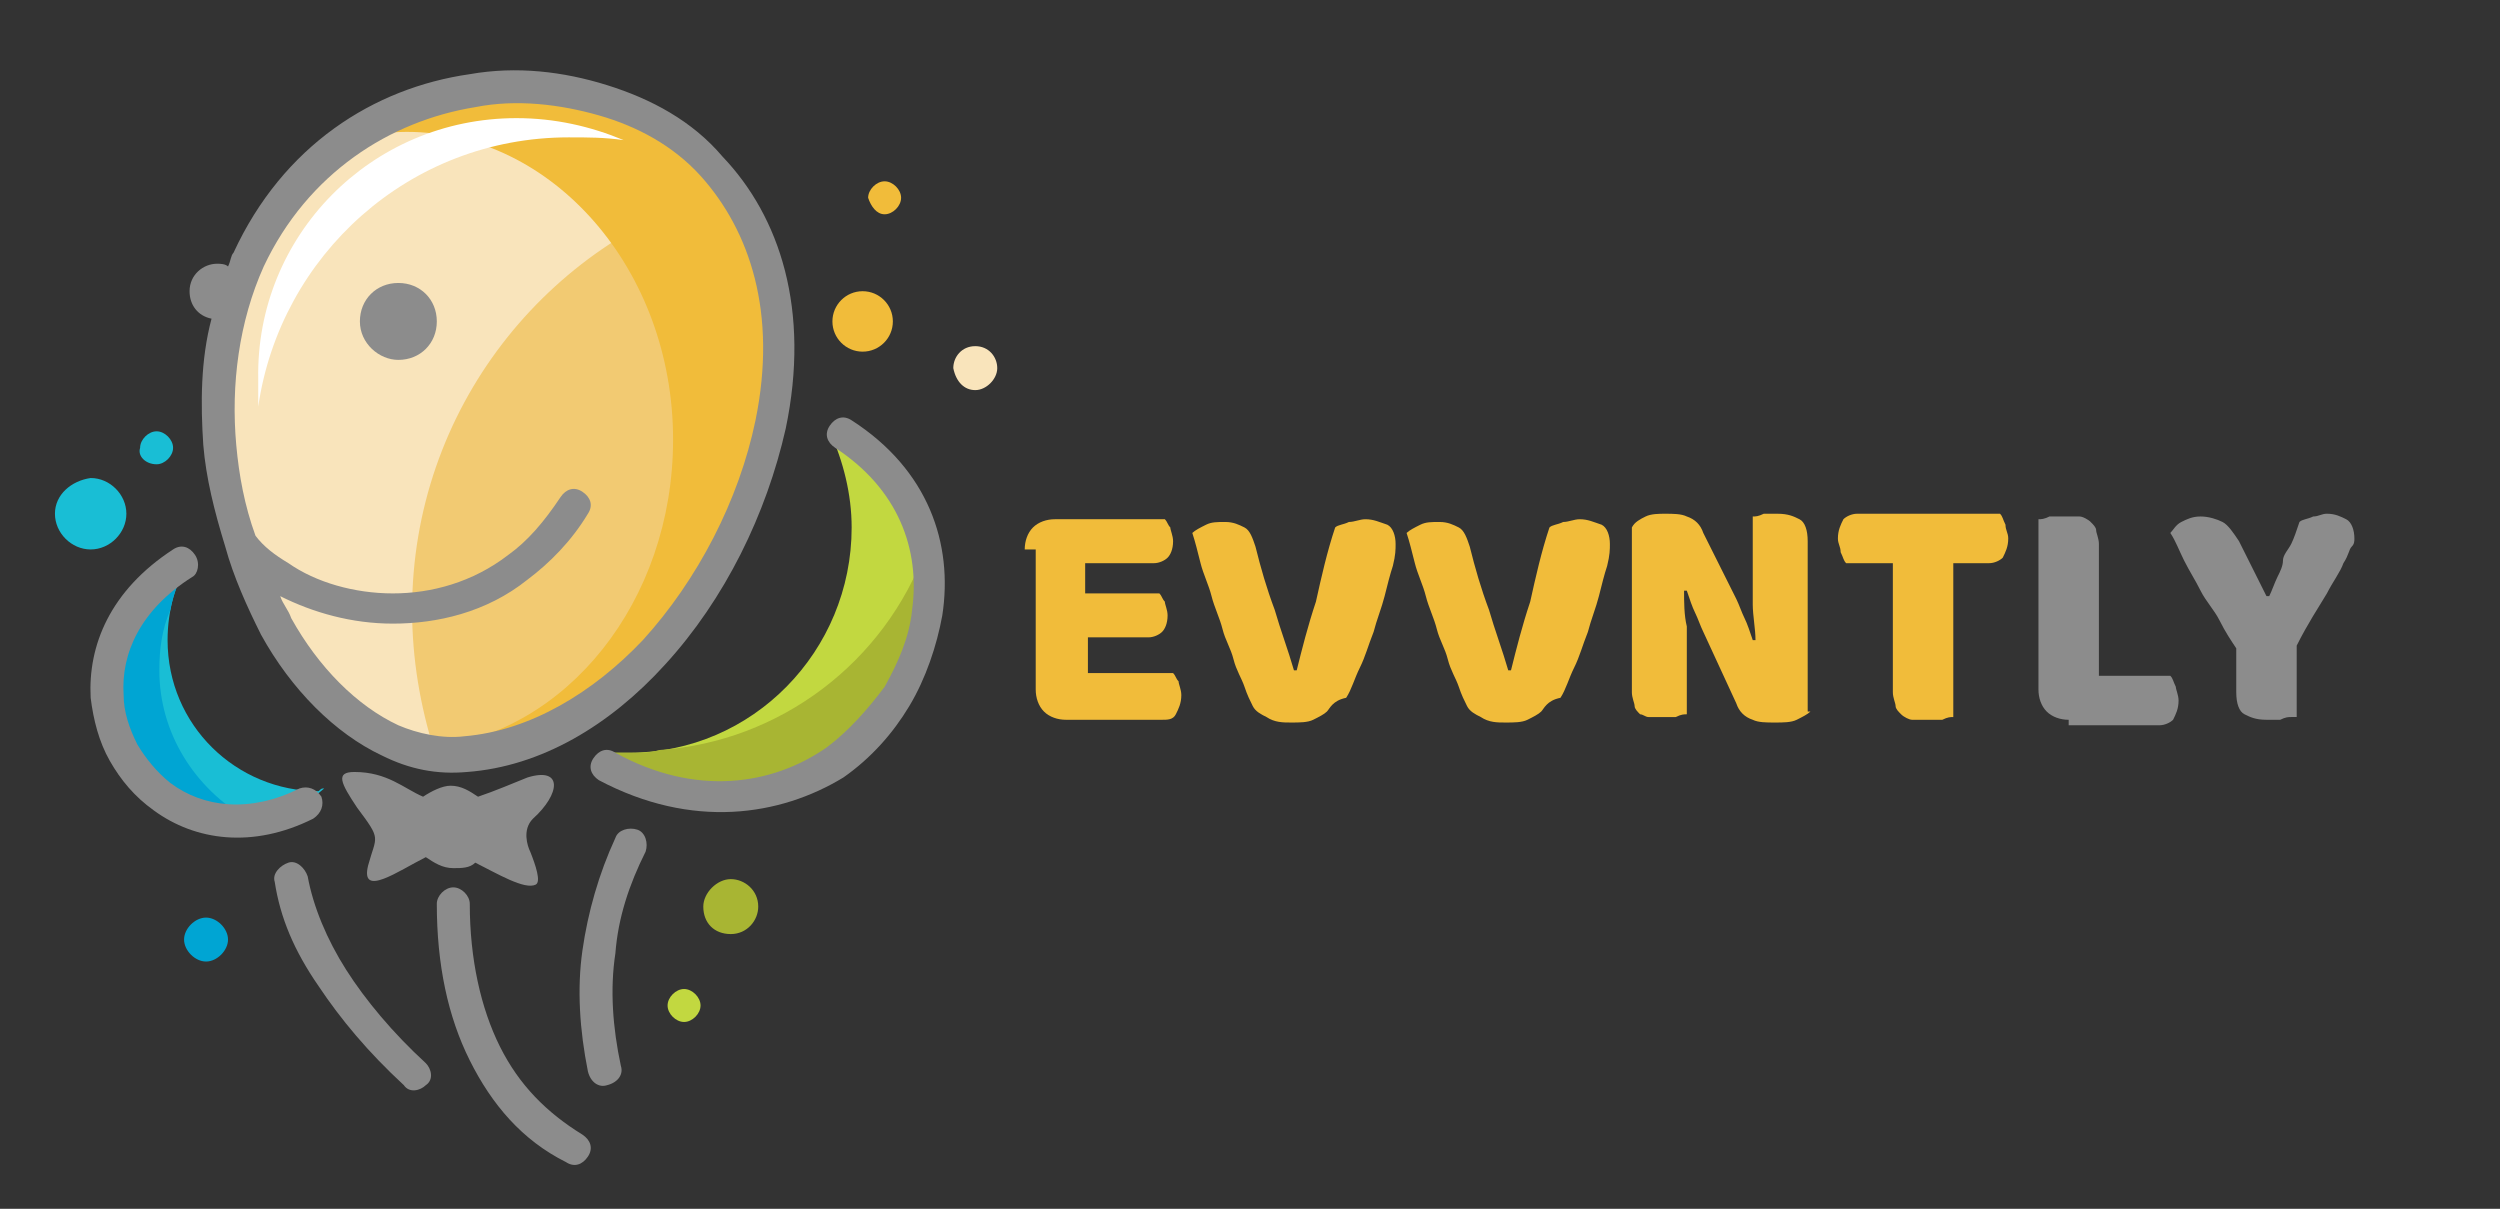 <?xml version="1.0" encoding="utf-8"?>
<!-- Generator: Adobe Illustrator 24.0.3, SVG Export Plug-In . SVG Version: 6.00 Build 0)  -->
<svg version="1.1" id="Layer_1" xmlns="http://www.w3.org/2000/svg" xmlns:xlink="http://www.w3.org/1999/xlink" x="0px" y="0px"
	 viewBox="0 0 91 44" style="enable-background:new 0 0 91 44;" xml:space="preserve">
<rect x="0" y="0" width="91" height="44" fill="#333333" stroke="none"/>
<style type="text/css">
	.st0{fill-rule:evenodd;clip-rule:evenodd;fill:#19BED5;}
	.st1{fill-rule:evenodd;clip-rule:evenodd;fill:#00A5D3;}
	.st2{fill-rule:evenodd;clip-rule:evenodd;fill:#C2D840;}
	.st3{fill-rule:evenodd;clip-rule:evenodd;fill:#A8B533;}
	.st4{fill-rule:evenodd;clip-rule:evenodd;fill:#F9E4BB;}
	.st5{fill-rule:evenodd;clip-rule:evenodd;fill:#F2CA72;}
	.st6{fill-rule:evenodd;clip-rule:evenodd;fill:#F1BC3A;}
	.st7{fill-rule:evenodd;clip-rule:evenodd;fill:#8C8C8C;}
	.st8{fill-rule:evenodd;clip-rule:evenodd;fill:#FFFFFF;}
	.st9{fill:#F1BC3A;}
	.st10{fill:#8C8C8C;}
</style>
<g>
	<g>
		<path class="st0" d="M11.8,28.7c-0.8,0.7-1.9,1.1-3,1.1c-2.7,0-4.9-2.2-4.9-4.9c0-2.1,1.2-3.8,3-4.5c-0.5,0.8-0.8,1.8-0.8,2.9
			c0,3.1,2.5,5.5,5.5,5.5C11.7,28.7,11.7,28.7,11.8,28.7z"/>
		<path class="st1" d="M9,29.8c-0.1,0-0.2,0-0.2,0c-2.7,0-4.9-2.2-4.9-4.9c0-2.1,1.2-3.8,3-4.5c-0.3,0.5-0.6,1.2-0.7,1.8
			c-0.3,0.7-0.4,1.4-0.4,2.2C5.8,26.7,7.1,28.7,9,29.8z"/>
		<path class="st2" d="M22.1,27.4c0.3,0,0.5,0,0.8,0c4.5,0,8.1-3.7,8.1-8.2c0-1.2-0.3-2.4-0.8-3.5c4.8,1.9,4.2,7.7,1,11.1
			C29.1,29.1,24.3,29.9,22.1,27.4z"/>
		<path class="st3" d="M22.1,27.4c0.3,0,0.5,0,0.8,0c0.4,0,0.8,0,1.1-0.1c4.4-0.3,8.2-3.2,9.7-7.3c0.3,2.3-0.7,4.9-2.4,6.8
			C29.1,29.1,24.3,29.9,22.1,27.4z"/>
		<path class="st4" d="M16.9,27.3c2.5-0.2,4.8-1.6,6.7-3.7c2.1-2.3,3.6-5.3,4.3-8.3c0.9-4.1-0.2-7.2-2.1-9.2
			c-1.1-1.1-2.4-1.9-3.9-2.3c-1.5-0.5-3.1-0.6-4.6-0.3c-3.2,0.5-6.3,2.4-8,6c-1,2.1-1.3,4.4-1,6.7c0.3,3.8,2.5,9,6.1,10.6
			C15.1,27.2,16,27.3,16.9,27.3z"/>
		<path class="st5" d="M16.9,27.3c2.5-0.2,4.8-1.6,6.7-3.7c2.1-2.3,3.6-5.3,4.3-8.3c0.7-3.6,0.1-6.4-1.4-8.4
			c-6.6,1.9-11.5,8-11.5,15.3c0,1.8,0.3,3.5,0.8,5.1C16.1,27.3,16.5,27.3,16.9,27.3z"/>
		<path class="st6" d="M16.9,27.3c2.5-0.2,4.8-1.6,6.7-3.7c2.1-2.3,3.6-5.3,4.3-8.3c0.9-4.1-0.2-7.2-2.1-9.2
			c-1.1-1.1-2.4-1.9-3.9-2.3c-1.5-0.5-3.1-0.6-4.6-0.3C15.8,3.6,14.3,4.1,13,5c0.6-0.1,1.2-0.2,1.8-0.2c5.3,0,9.7,5,9.7,11.2
			c0,5.9-3.9,10.7-8.8,11.2C16.1,27.3,16.5,27.3,16.9,27.3z"/>
		<path class="st7" d="M8.2,19.9C8.2,19.9,8.1,19.9,8.2,19.9c-0.4-1.3-0.7-2.5-0.8-3.7c-0.1-1.5-0.1-3.1,0.3-4.6
			c-0.5-0.1-0.8-0.5-0.8-1c0-0.6,0.5-1,1-1c0.1,0,0.3,0,0.4,0.1c0.1-0.2,0.1-0.4,0.2-0.5c1.8-3.9,5.1-6,8.6-6.5
			c1.7-0.3,3.4-0.1,5,0.4c1.6,0.5,3.1,1.3,4.2,2.6c2.1,2.2,3.2,5.6,2.3,9.9c-0.7,3.1-2.2,6.2-4.4,8.6c-2,2.2-4.5,3.7-7.2,3.9
			c-1.1,0.1-2.1-0.1-3.1-0.6c-1.7-0.8-3.3-2.4-4.4-4.4C9,22.1,8.5,21,8.2,19.9L8.2,19.9z M16.9,26.8c2.4-0.2,4.7-1.6,6.5-3.5
			c2-2.2,3.5-5.1,4.1-8c0.8-3.9-0.2-6.9-2-8.9c-1-1.1-2.3-1.8-3.7-2.2c-1.4-0.4-3-0.6-4.5-0.3c-3.1,0.5-6.1,2.4-7.7,5.8
			c-0.9,2-1.2,4.3-1,6.5c0.1,1.1,0.3,2.2,0.7,3.3c0.3,0.4,0.7,0.7,1.2,1c1,0.7,2.4,1.1,3.8,1.1c1.4,0,2.9-0.4,4.2-1.4
			c0.7-0.5,1.3-1.2,1.9-2.1c0.2-0.3,0.5-0.4,0.8-0.2c0.3,0.2,0.4,0.5,0.2,0.8c-0.6,1-1.4,1.8-2.2,2.4c-1.5,1.2-3.3,1.6-4.9,1.6
			c-1.5,0-2.9-0.4-4.1-1c0.1,0.3,0.3,0.5,0.4,0.8c1,1.8,2.4,3.2,3.9,3.9C15.2,26.7,16.1,26.9,16.9,26.8z"/>
		<path class="st7" d="M14.5,13.1c0.8,0,1.4-0.6,1.4-1.4s-0.6-1.4-1.4-1.4s-1.4,0.6-1.4,1.4S13.8,13.1,14.5,13.1z"/>
		<path class="st7" d="M16.4,28.6c0.4,0,0.7,0.2,1,0.4c0.6-0.2,1.3-0.5,1.8-0.7c1.3-0.4,1.2,0.6,0.2,1.5c-0.4,0.4-0.2,1-0.1,1.2
			c0.2,0.5,0.4,1.1,0.2,1.2c-0.4,0.2-1.4-0.4-2.2-0.8c-0.2,0.2-0.5,0.2-0.8,0.2c-0.4,0-0.7-0.2-1-0.4c-1,0.5-2.4,1.5-2.1,0.3
			c0.3-1.1,0.5-0.9-0.4-2.1c-0.6-0.9-0.8-1.3-0.1-1.3c1.2,0,1.8,0.6,2.5,0.9C15.7,28.8,16.1,28.6,16.4,28.6z"/>
		<path class="st7" d="M15.9,32.9c0-0.3,0.3-0.6,0.6-0.6c0.3,0,0.6,0.3,0.6,0.6c0,2,0.4,3.8,1.1,5.2c0.7,1.4,1.7,2.4,3,3.2
			c0.3,0.2,0.4,0.5,0.2,0.8c-0.2,0.3-0.5,0.4-0.8,0.2c-1.6-0.8-2.7-2.1-3.5-3.7C16.3,37,15.9,35.1,15.9,32.9z"/>
		<path class="st7" d="M21.8,28.4c-0.3-0.2-0.4-0.5-0.2-0.8c0.2-0.3,0.5-0.4,0.8-0.2c2.9,1.6,5.7,1.2,7.7-0.2
			c0.8-0.6,1.5-1.4,2.1-2.2c0.5-0.9,0.9-1.8,1-2.8c0.3-2.2-0.5-4.4-2.8-5.9c-0.3-0.2-0.4-0.5-0.2-0.8c0.2-0.3,0.5-0.4,0.8-0.2
			c2.8,1.8,3.7,4.5,3.3,7.1c-0.2,1.1-0.6,2.3-1.2,3.3c-0.6,1-1.4,1.9-2.4,2.6C28.4,29.7,25.2,30.2,21.8,28.4z"/>
		<path class="st7" d="M10.9,28.7c0.3-0.1,0.6,0,0.8,0.3c0.1,0.3,0,0.6-0.3,0.8c-2.2,1.1-4.3,0.8-5.8-0.3C4.9,29,4.4,28.4,4,27.7
			c-0.4-0.7-0.6-1.5-0.7-2.3c-0.1-1.9,0.7-3.9,3-5.4c0.3-0.2,0.6-0.1,0.8,0.2C7.3,20.5,7.2,20.9,7,21c-1.9,1.2-2.6,2.8-2.5,4.3
			c0,0.6,0.2,1.2,0.5,1.8c0.3,0.5,0.7,1,1.2,1.4C7.4,29.4,9.1,29.6,10.9,28.7z"/>
		<path class="st7" d="M10,32.1c-0.1-0.3,0.2-0.6,0.5-0.7c0.3-0.1,0.6,0.2,0.7,0.5c0.2,1.1,0.7,2.3,1.4,3.4c0.7,1.1,1.7,2.3,2.9,3.4
			c0.2,0.2,0.3,0.6,0,0.8c-0.2,0.2-0.6,0.3-0.8,0c-1.3-1.2-2.3-2.4-3.1-3.6C10.7,34.6,10.2,33.4,10,32.1z"/>
		<path class="st7" d="M22.6,38.8c0.1,0.3-0.1,0.6-0.5,0.7c-0.3,0.1-0.6-0.1-0.7-0.5c-0.3-1.5-0.4-3-0.2-4.4
			c0.2-1.4,0.6-2.8,1.2-4.1c0.1-0.3,0.5-0.4,0.8-0.3c0.3,0.1,0.4,0.5,0.3,0.8c-0.6,1.2-1,2.4-1.1,3.7C22.2,36,22.3,37.4,22.6,38.8z"
			/>
		<path class="st8" d="M18.8,4.3c1.4,0,2.7,0.3,3.9,0.8C22,5,21.4,5,20.7,5c-5.8,0-10.5,4.3-11.3,9.8c0-0.3,0-0.6,0-1
			C9.3,8.6,13.5,4.3,18.8,4.3z"/>
		<path class="st0" d="M3.3,20c0.7,0,1.3-0.6,1.3-1.3c0-0.7-0.6-1.3-1.3-1.3C2.6,17.5,2,18,2,18.7C2,19.4,2.6,20,3.3,20z"/>
		<path class="st4" d="M35.5,14.2c0.4,0,0.8-0.4,0.8-0.8c0-0.4-0.3-0.8-0.8-0.8s-0.8,0.4-0.8,0.8C34.8,13.9,35.1,14.2,35.5,14.2z"/>
		<circle class="st6" cx="31.4" cy="11.7" r="1.1"/>
		<path class="st3" d="M26.6,34c0.6,0,1-0.5,1-1c0-0.6-0.5-1-1-1s-1,0.5-1,1C25.6,33.6,26,34,26.6,34z"/>
		<path class="st1" d="M7.5,35c0.4,0,0.8-0.4,0.8-0.8c0-0.4-0.4-0.8-0.8-0.8c-0.4,0-0.8,0.4-0.8,0.8C6.7,34.6,7.1,35,7.5,35z"/>
		<path class="st2" d="M24.9,37.2c0.3,0,0.6-0.3,0.6-0.6c0-0.3-0.3-0.6-0.6-0.6c-0.3,0-0.6,0.3-0.6,0.6
			C24.3,36.9,24.6,37.2,24.9,37.2z"/>
		<path class="st6" d="M32.2,7.8c0.3,0,0.6-0.3,0.6-0.6c0-0.3-0.3-0.6-0.6-0.6c-0.3,0-0.6,0.3-0.6,0.6C31.7,7.5,31.9,7.8,32.2,7.8z"
			/>
		<path class="st0" d="M5.7,16.9c0.3,0,0.6-0.3,0.6-0.6c0-0.3-0.3-0.6-0.6-0.6c-0.3,0-0.6,0.3-0.6,0.6C5,16.6,5.3,16.9,5.7,16.9z"/>
	</g>
	<g>
		<path class="st9" d="M37.3,20c0-0.3,0.1-0.6,0.3-0.8c0.2-0.2,0.5-0.3,0.8-0.3h4c0.1,0.1,0.1,0.2,0.2,0.3c0,0.1,0.1,0.3,0.1,0.5
			c0,0.3-0.1,0.5-0.2,0.6c-0.1,0.1-0.3,0.2-0.5,0.2h-2.5v1.1h2.7c0.1,0.1,0.1,0.2,0.2,0.3c0,0.1,0.1,0.3,0.1,0.5
			c0,0.3-0.1,0.5-0.2,0.6c-0.1,0.1-0.3,0.2-0.5,0.2h-2.2v1.3h3.1c0.1,0.1,0.1,0.2,0.2,0.3c0,0.1,0.1,0.3,0.1,0.5
			c0,0.3-0.1,0.5-0.2,0.7s-0.3,0.2-0.5,0.2h-3.5c-0.3,0-0.6-0.1-0.8-0.3c-0.2-0.2-0.3-0.5-0.3-0.8V20z"/>
		<path class="st9" d="M48.3,25.9c-0.1,0.1-0.3,0.2-0.5,0.3c-0.2,0.1-0.5,0.1-0.8,0.1c-0.3,0-0.6,0-0.9-0.2
			c-0.2-0.1-0.4-0.2-0.5-0.4c-0.1-0.2-0.2-0.4-0.3-0.7c-0.1-0.3-0.3-0.6-0.4-1c-0.1-0.4-0.3-0.7-0.4-1.1c-0.1-0.4-0.3-0.8-0.4-1.2
			c-0.1-0.4-0.3-0.8-0.4-1.2c-0.1-0.4-0.2-0.8-0.3-1.1c0.1-0.1,0.3-0.2,0.5-0.3c0.2-0.1,0.4-0.1,0.7-0.1c0.3,0,0.5,0.1,0.7,0.2
			c0.2,0.1,0.3,0.4,0.4,0.7c0.2,0.8,0.4,1.5,0.7,2.3c0.2,0.7,0.5,1.5,0.7,2.2h0.1c0.2-0.8,0.4-1.6,0.7-2.5c0.2-0.9,0.4-1.8,0.7-2.7
			c0.1-0.1,0.3-0.1,0.5-0.2c0.2,0,0.4-0.1,0.6-0.1c0.3,0,0.5,0.1,0.8,0.2c0.2,0.1,0.3,0.4,0.3,0.7c0,0.2,0,0.4-0.1,0.8
			c-0.1,0.3-0.2,0.7-0.3,1.1c-0.1,0.4-0.3,0.9-0.4,1.3c-0.2,0.5-0.3,0.9-0.5,1.3c-0.2,0.4-0.3,0.8-0.5,1.1
			C48.5,25.5,48.4,25.8,48.3,25.9z"/>
		<path class="st9" d="M56.1,25.9c-0.1,0.1-0.3,0.2-0.5,0.3c-0.2,0.1-0.5,0.1-0.8,0.1c-0.3,0-0.6,0-0.9-0.2
			c-0.2-0.1-0.4-0.2-0.5-0.4c-0.1-0.2-0.2-0.4-0.3-0.7c-0.1-0.3-0.3-0.6-0.4-1c-0.1-0.4-0.3-0.7-0.4-1.1c-0.1-0.4-0.3-0.8-0.4-1.2
			c-0.1-0.4-0.3-0.8-0.4-1.2c-0.1-0.4-0.2-0.8-0.3-1.1c0.1-0.1,0.3-0.2,0.5-0.3c0.2-0.1,0.4-0.1,0.7-0.1c0.3,0,0.5,0.1,0.7,0.2
			c0.2,0.1,0.3,0.4,0.4,0.7c0.2,0.8,0.4,1.5,0.7,2.3c0.2,0.7,0.5,1.5,0.7,2.2h0.1c0.2-0.8,0.4-1.6,0.7-2.5c0.2-0.9,0.4-1.8,0.7-2.7
			c0.1-0.1,0.3-0.1,0.5-0.2c0.2,0,0.4-0.1,0.6-0.1c0.3,0,0.5,0.1,0.8,0.2c0.2,0.1,0.3,0.4,0.3,0.7c0,0.2,0,0.4-0.1,0.8
			c-0.1,0.3-0.2,0.7-0.3,1.1c-0.1,0.4-0.3,0.9-0.4,1.3c-0.2,0.5-0.3,0.9-0.5,1.3c-0.2,0.4-0.3,0.8-0.5,1.1
			C56.3,25.5,56.2,25.8,56.1,25.9z"/>
		<path class="st9" d="M65.9,25.9c-0.1,0.1-0.3,0.2-0.5,0.3c-0.2,0.1-0.5,0.1-0.8,0.1c-0.3,0-0.6,0-0.8-0.1
			c-0.3-0.1-0.5-0.3-0.6-0.6L62,23c-0.1-0.2-0.2-0.5-0.3-0.7s-0.2-0.5-0.3-0.8l-0.1,0c0,0.4,0,0.9,0.1,1.3c0,0.4,0,0.9,0,1.3v1.9
			c-0.1,0-0.2,0-0.4,0.1c-0.2,0-0.4,0-0.5,0c-0.2,0-0.3,0-0.5,0c-0.1,0-0.2-0.1-0.3-0.1c-0.1-0.1-0.2-0.2-0.2-0.3
			c0-0.1-0.1-0.3-0.1-0.5v-6c0.1-0.2,0.3-0.3,0.5-0.4c0.2-0.1,0.5-0.1,0.7-0.1c0.3,0,0.6,0,0.8,0.1c0.3,0.1,0.5,0.3,0.6,0.6l1.2,2.4
			c0.1,0.2,0.2,0.5,0.3,0.7c0.1,0.2,0.2,0.5,0.3,0.8l0.1,0c0-0.4-0.1-0.9-0.1-1.3c0-0.4,0-0.9,0-1.3v-1.9c0.1,0,0.2,0,0.4-0.1
			c0.2,0,0.4,0,0.5,0c0.4,0,0.6,0.1,0.8,0.2c0.2,0.1,0.3,0.4,0.3,0.8V25.9z"/>
		<path class="st9" d="M67.2,20.5c-0.1-0.1-0.1-0.2-0.2-0.4c0-0.2-0.1-0.3-0.1-0.5c0-0.3,0.1-0.5,0.2-0.7c0.1-0.1,0.3-0.2,0.5-0.2
			h5.2c0.1,0.1,0.1,0.2,0.2,0.4c0,0.2,0.1,0.3,0.1,0.5c0,0.3-0.1,0.5-0.2,0.7c-0.1,0.1-0.3,0.2-0.5,0.2h-1.3v5.6
			c-0.1,0-0.2,0-0.4,0.1c-0.2,0-0.4,0-0.6,0s-0.3,0-0.5,0c-0.1,0-0.3-0.1-0.4-0.2s-0.2-0.2-0.2-0.3c0-0.1-0.1-0.3-0.1-0.5v-4.7H67.2
			z"/>
		<path class="st10" d="M75.3,26.2c-0.3,0-0.6-0.1-0.8-0.3c-0.2-0.2-0.3-0.5-0.3-0.8v-6.2c0.1,0,0.2,0,0.4-0.1c0.2,0,0.4,0,0.6,0
			c0.2,0,0.3,0,0.5,0c0.1,0,0.3,0.1,0.4,0.2s0.2,0.2,0.2,0.3c0,0.1,0.1,0.3,0.1,0.5v4.8H79c0.1,0.1,0.1,0.2,0.2,0.4
			c0,0.1,0.1,0.3,0.1,0.5c0,0.3-0.1,0.5-0.2,0.7c-0.1,0.1-0.3,0.2-0.5,0.2H75.3z"/>
		<path class="st10" d="M83.4,26.1c-0.1,0-0.2,0-0.4,0.1c-0.2,0-0.4,0-0.5,0c-0.4,0-0.6-0.1-0.8-0.2c-0.2-0.1-0.3-0.4-0.3-0.8v-1.6
			c-0.2-0.3-0.4-0.6-0.6-1c-0.2-0.4-0.5-0.7-0.7-1.1s-0.4-0.7-0.6-1.1c-0.2-0.4-0.3-0.7-0.5-1c0.1-0.1,0.2-0.3,0.4-0.4
			c0.2-0.1,0.4-0.2,0.7-0.2c0.3,0,0.6,0.1,0.8,0.2c0.2,0.1,0.4,0.4,0.6,0.7l1,2h0.1c0.1-0.2,0.2-0.5,0.3-0.7
			c0.1-0.2,0.2-0.4,0.2-0.6s0.2-0.4,0.3-0.6c0.1-0.2,0.2-0.5,0.3-0.8c0.1-0.1,0.3-0.1,0.5-0.2c0.2,0,0.3-0.1,0.5-0.1
			c0.3,0,0.5,0.1,0.7,0.2c0.2,0.1,0.3,0.4,0.3,0.7c0,0.1,0,0.2-0.1,0.3s-0.1,0.3-0.3,0.6c-0.1,0.3-0.4,0.7-0.6,1.1
			c-0.3,0.5-0.7,1.1-1.1,1.9V26.1z"/>
	</g>
</g>
</svg>
